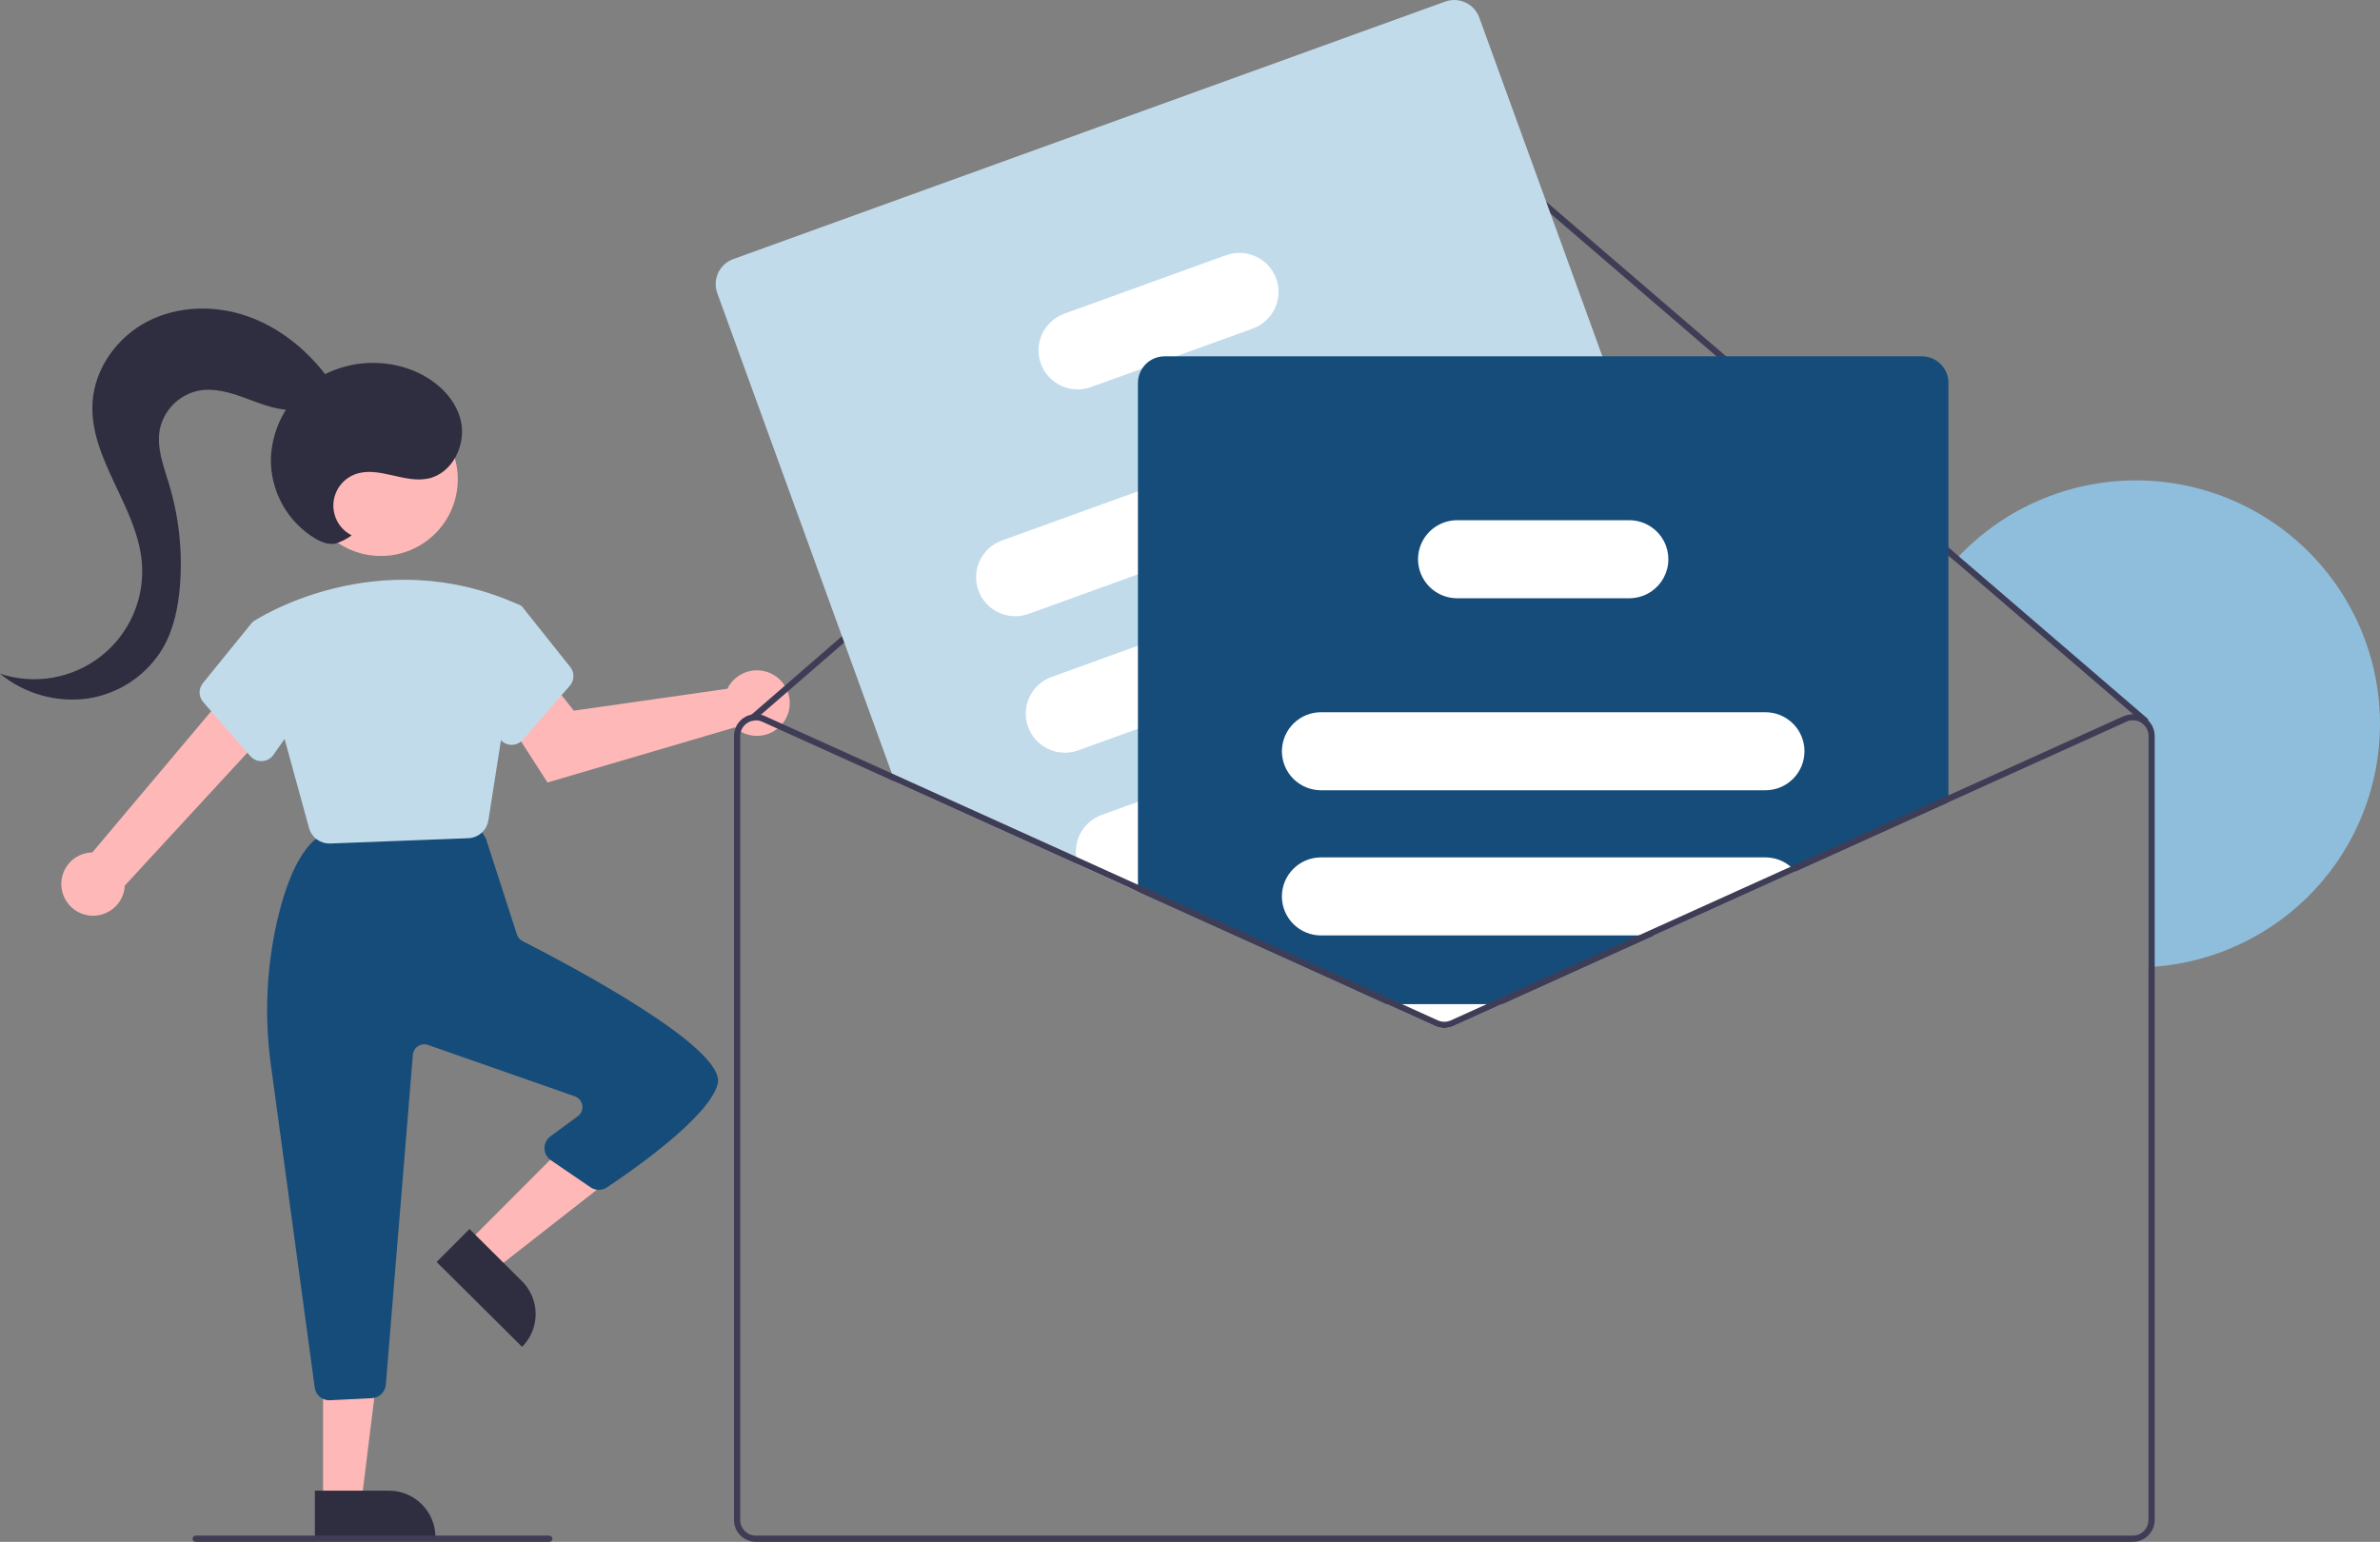 <svg width="534" height="346" viewBox="0 0 534 346" fill="none" xmlns="http://www.w3.org/2000/svg">
<rect x="0" y="0" width="534" height="346" fill="#808080" stroke="none"/>
<g clip-path="url(#clip0_7_94)">
<path d="M534 162.446C534.001 176.211 528.795 189.47 519.423 199.571C510.05 209.673 497.203 215.872 483.448 216.931C482.984 216.966 482.514 217.001 482.043 217.022V165.157C482.044 164.639 481.928 164.127 481.705 163.659C481.481 163.191 481.155 162.779 480.752 162.453C480.705 162.405 480.653 162.363 480.597 162.327C480.546 162.285 480.492 162.248 480.435 162.215C479.942 161.898 479.377 161.709 478.792 161.667C478.207 161.624 477.621 161.728 477.086 161.969L476.504 160.694C477.141 160.405 477.833 160.254 478.533 160.253L438.54 125.875C438.849 125.525 439.172 125.181 439.495 124.838C447.034 116.908 456.784 111.416 467.484 109.071C478.185 106.727 489.343 107.639 499.519 111.688C509.695 115.737 518.42 122.738 524.566 131.787C530.713 140.835 533.999 151.515 534 162.446Z" fill="#8FBEDC"/>
<path d="M13.887 199.707C13.688 198.693 13.714 197.648 13.964 196.646C14.214 195.643 14.681 194.707 15.332 193.904C15.983 193.101 16.803 192.45 17.734 191.997C18.665 191.545 19.683 191.301 20.719 191.284L52.288 153.786L60.169 163.841L27.996 198.739C27.91 200.476 27.188 202.121 25.967 203.363C24.746 204.605 23.111 205.357 21.372 205.476C19.633 205.595 17.911 205.074 16.531 204.011C15.151 202.948 14.21 201.416 13.887 199.707Z" fill="#FFB8B8"/>
<path d="M163.795 153.554C163.574 153.873 163.379 154.209 163.211 154.558L128.741 159.475L123.507 152.844L112.445 159.418L122.843 175.594L164.883 163.229C165.992 164.231 167.381 164.872 168.864 165.067C170.348 165.262 171.856 165.002 173.188 164.322C174.52 163.641 175.612 162.572 176.32 161.256C177.028 159.941 177.318 158.442 177.152 156.958C176.985 155.474 176.369 154.076 175.387 152.949C174.404 151.823 173.102 151.022 171.652 150.653C170.202 150.283 168.674 150.363 167.27 150.881C165.867 151.399 164.655 152.332 163.795 153.554Z" fill="#FFB8B8"/>
<path d="M104.915 278.841L111.015 284.901L137.345 264.309L128.342 255.365L104.915 278.841Z" fill="#FFB8B8"/>
<path d="M117.139 302.24L97.968 283.194L105.343 275.803L117.107 287.491C118.08 288.457 118.852 289.605 119.38 290.87C119.908 292.134 120.181 293.489 120.184 294.859C120.187 296.229 119.92 297.586 119.397 298.852C118.875 300.119 118.107 301.27 117.139 302.24Z" fill="#2F2E41"/>
<path d="M72.491 336.969H81.099L85.193 303.84H72.489L72.491 336.969Z" fill="#FFB8B8"/>
<path d="M97.7 344.944L70.647 344.945L70.647 334.516L87.247 334.515C88.62 334.515 89.979 334.784 91.247 335.308C92.516 335.833 93.668 336.601 94.638 337.569C95.609 338.538 96.379 339.687 96.904 340.953C97.43 342.218 97.7 343.574 97.7 344.944Z" fill="#2F2E41"/>
<path d="M70.62 311.382L60.815 239.23C59.281 228.326 59.757 217.234 62.22 206.501C64.232 197.876 66.95 191.901 70.299 188.744C70.828 188.249 71.504 187.941 72.225 187.866L104.598 184.501C105.221 184.438 105.85 184.552 106.411 184.832C106.971 185.111 107.441 185.544 107.764 186.08L108.828 187.85C108.958 188.065 109.062 188.293 109.139 188.532L115.983 209.704C116.086 210.023 116.25 210.32 116.468 210.576C116.686 210.831 116.953 211.041 117.253 211.193C128.029 216.683 163.034 235.215 161.03 243.21C159.148 250.723 141.526 262.904 136.17 266.458C135.624 266.821 134.982 267.013 134.326 267.008C133.67 267.003 133.03 266.802 132.491 266.43L123.6 260.36C123.166 260.064 122.809 259.668 122.559 259.206C122.31 258.744 122.175 258.229 122.166 257.704C122.157 257.179 122.274 256.66 122.507 256.189C122.74 255.719 123.082 255.311 123.506 254.999L129.637 250.492C130.012 250.216 130.305 249.843 130.484 249.413C130.662 248.984 130.72 248.513 130.651 248.054C130.582 247.594 130.389 247.161 130.092 246.803C129.794 246.444 129.405 246.173 128.965 246.019L96.037 234.491C95.667 234.361 95.273 234.318 94.883 234.364C94.495 234.411 94.121 234.546 93.793 234.759C93.464 234.972 93.189 235.257 92.988 235.593C92.787 235.928 92.666 236.306 92.634 236.695L86.563 310.739C86.496 311.533 86.143 312.276 85.569 312.83C84.996 313.384 84.241 313.713 83.443 313.754L74.049 314.223C73.992 314.226 73.935 314.227 73.879 314.227C73.082 314.23 72.311 313.943 71.71 313.419C71.11 312.895 70.723 312.171 70.62 311.382Z" fill="#154C79"/>
<path d="M85.466 124.764C94.99 124.764 102.711 117.06 102.711 107.557C102.711 98.054 94.99 90.35 85.466 90.35C75.942 90.35 68.222 98.054 68.222 107.557C68.222 117.06 75.942 124.764 85.466 124.764Z" fill="#FFB8B8"/>
<path d="M69.337 185.796L56.644 139.582L56.861 139.436C57.134 139.252 84.494 121.225 116.527 135.753L117.108 136.085L109.586 184.052C109.422 185.147 108.881 186.15 108.055 186.889C107.229 187.628 106.17 188.056 105.062 188.099L74.11 189.287C74.048 189.289 73.986 189.291 73.924 189.291C72.88 189.293 71.865 188.952 71.036 188.32C70.207 187.688 69.61 186.801 69.337 185.796Z" fill="#C2DBEB"/>
<path d="M56.16 169.668L45.588 157.537C45.079 156.954 44.792 156.211 44.779 155.438C44.765 154.665 45.025 153.912 45.514 153.311L56.566 139.688L65.049 141.997L69.547 157.706L61.346 169.396C61.06 169.807 60.684 170.146 60.246 170.388C59.807 170.63 59.32 170.769 58.819 170.794C58.76 170.797 58.701 170.798 58.643 170.798C58.172 170.799 57.706 170.699 57.278 170.504C56.849 170.309 56.468 170.024 56.16 169.668Z" fill="#C2DBEB"/>
<path d="M114.623 167.141C114.122 167.116 113.634 166.977 113.196 166.735C112.758 166.493 112.382 166.154 112.096 165.743L103.895 154.053L107.839 137.517L115.651 135.391L117.108 136.085L127.928 149.658C128.417 150.259 128.677 151.012 128.663 151.785C128.649 152.558 128.363 153.301 127.854 153.884L117.282 166.015C116.974 166.371 116.593 166.656 116.164 166.851C115.736 167.046 115.27 167.146 114.799 167.145C114.741 167.145 114.682 167.144 114.623 167.141Z" fill="#C2DBEB"/>
<path d="M482.043 161.724C482.049 161.898 481.989 162.069 481.874 162.2C481.753 162.342 481.581 162.429 481.395 162.443C481.21 162.458 481.026 162.398 480.884 162.277L478.532 160.253L438.54 125.875L326.369 29.439C325.729 28.892 324.914 28.593 324.072 28.594C323.229 28.595 322.415 28.897 321.777 29.446L170.723 160.393L169.361 161.57C169.308 161.616 169.249 161.654 169.185 161.682C169.073 161.732 168.949 161.751 168.827 161.738C168.652 161.719 168.489 161.637 168.371 161.507C168.31 161.438 168.263 161.358 168.233 161.271C168.203 161.184 168.191 161.092 168.197 161C168.203 160.908 168.227 160.818 168.267 160.736C168.308 160.653 168.365 160.58 168.434 160.519L168.623 160.351L320.857 28.388C321.752 27.621 322.891 27.199 324.07 27.196C325.249 27.194 326.391 27.611 327.288 28.374L439.494 124.838L481.797 161.213C481.871 161.276 481.931 161.355 481.973 161.443C482.016 161.531 482.039 161.626 482.043 161.724Z" fill="#3F3D56"/>
<path d="M396.757 182.413L394.91 177.34L388.549 159.826L374.844 122.113L359.523 79.959L331.895 3.924C331.352 2.441 330.243 1.233 328.81 0.565C327.377 -0.104 325.737 -0.178 324.249 0.358L164.509 58.149C163.023 58.69 161.812 59.797 161.142 61.227C160.472 62.657 160.398 64.294 160.936 65.779L200.107 173.571L200.774 175.414L241.89 194.007L253.447 199.234L255.322 200.081L304.253 222.213L306.148 221.526L338.242 209.918L386.653 192.403L393.176 190.042C394.663 189.502 395.875 188.395 396.546 186.965C397.217 185.535 397.293 183.898 396.757 182.413Z" fill="#C2DBEB"/>
<path d="M329.774 92.625C328.977 90.443 327.346 88.665 325.237 87.681C323.129 86.698 320.715 86.588 318.526 87.378L255.321 110.252L224.8 121.293C223.716 121.684 222.719 122.285 221.868 123.061C221.016 123.836 220.326 124.772 219.837 125.814C219.347 126.856 219.069 127.984 219.017 129.133C218.965 130.282 219.14 131.431 219.533 132.513C219.926 133.594 220.529 134.588 221.307 135.437C222.086 136.286 223.024 136.974 224.069 137.461C225.113 137.948 226.244 138.225 227.396 138.276C228.548 138.327 229.699 138.15 230.782 137.757L255.321 128.881L324.515 103.849C326.702 103.053 328.484 101.425 329.47 99.322C330.456 97.218 330.565 94.809 329.774 92.625Z" fill="white"/>
<path d="M340.903 123.255C340.106 121.073 338.475 119.295 336.366 118.311C334.258 117.327 331.844 117.218 329.655 118.007L318.948 121.882L255.322 144.903L235.929 151.916C233.743 152.709 231.961 154.336 230.975 156.439C229.99 158.543 229.882 160.95 230.675 163.133C231.467 165.316 233.096 167.095 235.203 168.08C237.31 169.066 239.723 169.176 241.911 168.387L255.322 163.532L335.645 134.471C335.827 134.408 336.002 134.331 336.178 134.254C338.217 133.361 339.84 131.728 340.718 129.686C341.595 127.643 341.661 125.344 340.903 123.255Z" fill="white"/>
<path d="M352.15 154.207C351.355 152.025 349.725 150.247 347.618 149.263C345.51 148.28 343.098 148.17 340.91 148.959L310.88 159.826L287.633 168.24L255.321 179.925L247.177 182.875C245.294 183.559 243.703 184.864 242.665 186.574C241.626 188.283 241.204 190.295 241.468 192.277C241.549 192.866 241.69 193.446 241.89 194.007L253.446 199.234L255.321 198.554H255.335L313.969 177.34L346.891 165.43C349.08 164.637 350.863 163.009 351.849 160.904C352.835 158.8 352.943 156.391 352.15 154.207Z" fill="white"/>
<path d="M286.341 62.514C285.545 60.332 283.913 58.554 281.804 57.57C279.696 56.586 277.283 56.477 275.093 57.266L238.794 70.395C236.607 71.188 234.825 72.815 233.84 74.919C232.854 77.022 232.746 79.43 233.539 81.612C234.332 83.795 235.961 85.575 238.068 86.56C240.175 87.545 242.587 87.655 244.776 86.866L256.263 82.712L263.866 79.958L281.083 73.73C283.269 72.937 285.051 71.31 286.037 69.207C287.023 67.104 287.132 64.697 286.341 62.514Z" fill="white"/>
<path d="M431.202 79.959H261.289C260.287 79.96 259.301 80.212 258.423 80.693C257.544 81.175 256.801 81.869 256.262 82.712C255.646 83.666 255.319 84.778 255.321 85.913V200.081L304.252 222.213L311.147 225.331L322.037 230.256C322.674 230.543 323.366 230.692 324.066 230.692C324.766 230.692 325.458 230.543 326.095 230.256L336.985 225.331L371.066 209.918L402.83 195.549L437.17 180.024V85.913C437.169 84.334 436.54 82.82 435.421 81.704C434.302 80.587 432.785 79.96 431.202 79.959Z" fill="#154C79"/>
<path d="M396.096 159.825H296.395C294.128 159.827 291.95 160.704 290.316 162.272C288.683 163.841 287.721 165.979 287.633 168.24C287.621 168.354 287.616 168.468 287.619 168.583C287.622 170.904 288.548 173.13 290.193 174.772C291.838 176.413 294.069 177.337 296.395 177.34H396.096C398.424 177.34 400.656 176.418 402.302 174.775C403.948 173.133 404.873 170.905 404.873 168.583C404.873 166.26 403.948 164.033 402.302 162.39C400.656 160.748 398.424 159.825 396.096 159.825Z" fill="white"/>
<path d="M401.777 194.491C400.195 193.14 398.179 192.399 396.097 192.403H296.396C294.068 192.403 291.836 193.325 290.19 194.968C288.544 196.61 287.619 198.838 287.619 201.16C287.619 203.483 288.544 205.71 290.19 207.353C291.836 208.995 294.068 209.918 296.396 209.918H371.066L402.83 195.548C402.51 195.167 402.157 194.813 401.777 194.491Z" fill="white"/>
<path d="M311.147 225.331L322.037 230.256C322.675 230.543 323.367 230.692 324.066 230.692C324.766 230.692 325.458 230.543 326.096 230.256L336.985 225.331H311.147Z" fill="white"/>
<path d="M373.797 122.491C373.179 120.805 372.057 119.349 370.583 118.321C369.109 117.292 367.353 116.74 365.554 116.739H326.938C325.252 116.741 323.602 117.226 322.185 118.138C320.768 119.05 319.644 120.35 318.948 121.882C318.427 123.016 318.159 124.249 318.161 125.497C318.164 127.818 319.09 130.044 320.735 131.685C322.381 133.327 324.611 134.251 326.938 134.254H365.554C366.966 134.254 368.357 133.914 369.609 133.263C370.862 132.613 371.938 131.67 372.747 130.515C373.556 129.361 374.074 128.028 374.257 126.632C374.44 125.235 374.282 123.814 373.797 122.491Z" fill="white"/>
<path d="M367.66 209.918L333.579 225.331L325.512 228.981C325.058 229.185 324.565 229.291 324.066 229.291C323.567 229.291 323.074 229.185 322.619 228.981L314.552 225.331H311.147L322.037 230.256C322.674 230.543 323.366 230.692 324.066 230.692C324.766 230.692 325.457 230.543 326.095 230.256L336.985 225.331L371.066 209.918H367.66ZM367.66 209.918L333.579 225.331L325.512 228.981C325.058 229.185 324.565 229.291 324.066 229.291C323.567 229.291 323.074 229.185 322.619 228.981L314.552 225.331H311.147L322.037 230.256C322.674 230.543 323.366 230.692 324.066 230.692C324.766 230.692 325.457 230.543 326.095 230.256L336.985 225.331L371.066 209.918H367.66ZM367.66 209.918L333.579 225.331L325.512 228.981C325.058 229.185 324.565 229.291 324.066 229.291C323.567 229.291 323.074 229.185 322.619 228.981L314.552 225.331H311.147L322.037 230.256C322.674 230.543 323.366 230.692 324.066 230.692C324.766 230.692 325.457 230.543 326.095 230.256L336.985 225.331L371.066 209.918H367.66ZM482.043 161.724C481.784 161.467 481.499 161.237 481.193 161.038C480.504 160.591 479.712 160.326 478.892 160.266C478.072 160.206 477.251 160.353 476.503 160.694L401.777 194.491L367.66 209.918L333.579 225.331L325.512 228.981C325.058 229.185 324.565 229.291 324.066 229.291C323.567 229.291 323.074 229.185 322.619 228.981L314.552 225.331L306.148 221.526L255.335 198.554L255.321 198.547L241.468 192.277L200.107 173.571L171.629 160.694C171.339 160.561 171.035 160.46 170.723 160.393C170.035 160.222 169.317 160.207 168.623 160.351C167.513 160.578 166.515 161.18 165.797 162.055C165.08 162.931 164.687 164.026 164.685 165.157V341.096C164.686 342.396 165.204 343.643 166.126 344.562C167.047 345.482 168.296 345.999 169.599 346H478.532C479.835 345.999 481.085 345.482 482.006 344.562C482.927 343.643 483.446 342.396 483.447 341.096V165.157C483.449 163.873 482.945 162.64 482.043 161.724ZM482.043 341.096C482.042 342.025 481.673 342.916 481.014 343.573C480.356 344.229 479.463 344.599 478.532 344.599H169.599C168.668 344.599 167.776 344.229 167.117 343.573C166.459 342.916 166.089 342.025 166.089 341.096V165.157C166.089 164.572 166.236 163.996 166.517 163.482C166.798 162.968 167.204 162.532 167.697 162.215C168.044 161.993 168.426 161.832 168.827 161.738C168.945 161.713 169.065 161.694 169.185 161.682C169.322 161.662 169.461 161.653 169.599 161.654C170.099 161.655 170.592 161.762 171.046 161.969L200.773 175.414L241.89 194.007L253.447 199.234L255.321 200.081L304.252 222.213L311.147 225.331L322.037 230.256C322.674 230.543 323.366 230.692 324.066 230.692C324.766 230.692 325.457 230.543 326.095 230.256L336.985 225.331L371.066 209.918L402.83 195.549L477.086 161.969C477.62 161.728 478.207 161.624 478.792 161.667C479.377 161.709 479.942 161.898 480.435 162.215C480.492 162.248 480.545 162.285 480.596 162.327C480.653 162.363 480.704 162.405 480.751 162.453C481.155 162.779 481.48 163.191 481.704 163.659C481.928 164.127 482.043 164.639 482.043 165.157L482.043 341.096ZM367.66 209.918L333.579 225.331L325.512 228.981C325.058 229.185 324.565 229.291 324.066 229.291C323.567 229.291 323.074 229.185 322.619 228.981L314.552 225.331H311.147L322.037 230.256C322.674 230.543 323.366 230.692 324.066 230.692C324.766 230.692 325.457 230.543 326.095 230.256L336.985 225.331L371.066 209.918H367.66ZM367.66 209.918L333.579 225.331L325.512 228.981C325.058 229.185 324.565 229.291 324.066 229.291C323.567 229.291 323.074 229.185 322.619 228.981L314.552 225.331H311.147L322.037 230.256C322.674 230.543 323.366 230.692 324.066 230.692C324.766 230.692 325.457 230.543 326.095 230.256L336.985 225.331L371.066 209.918H367.66ZM253.447 199.234L255.321 200.081V198.554L253.447 199.234ZM367.66 209.918L333.579 225.331L325.512 228.981C325.058 229.185 324.565 229.291 324.066 229.291C323.567 229.291 323.074 229.185 322.619 228.981L314.552 225.331H311.147L322.037 230.256C322.674 230.543 323.366 230.692 324.066 230.692C324.766 230.692 325.457 230.543 326.095 230.256L336.985 225.331L371.066 209.918H367.66Z" fill="#3F3D56"/>
<path d="M123.24 346H43.9C43.714 346 43.536 345.926 43.404 345.795C43.272 345.663 43.198 345.485 43.198 345.299C43.198 345.114 43.272 344.935 43.404 344.804C43.536 344.673 43.714 344.599 43.9 344.599H123.24C123.426 344.599 123.605 344.673 123.736 344.804C123.868 344.935 123.942 345.114 123.942 345.299C123.942 345.485 123.868 345.663 123.736 345.795C123.605 345.926 123.426 346 123.24 346Z" fill="#3F3D56"/>
<path d="M78.91 120.141C77.615 119.485 76.538 118.469 75.809 117.215C75.081 115.961 74.732 114.523 74.806 113.075C74.879 111.628 75.372 110.233 76.224 109.059C77.075 107.885 78.25 106.982 79.605 106.46C84.809 104.456 90.642 108.546 96.097 107.383C101.534 106.224 104.679 99.739 103.381 94.345C102.084 88.951 97.36 84.888 92.152 82.947C88.751 81.683 85.108 81.199 81.493 81.529C77.879 81.86 74.385 82.997 71.27 84.857C68.188 86.772 65.621 89.409 63.792 92.538C61.963 95.668 60.928 99.196 60.777 102.816C60.707 106.439 61.594 110.017 63.349 113.189C65.105 116.361 67.667 119.015 70.778 120.885C72.165 121.682 73.778 122.322 75.337 121.963C76.618 121.548 77.823 120.933 78.91 120.141Z" fill="#2F2E41"/>
<path d="M73.321 84.438C68.733 78.365 62.538 73.376 55.33 70.902C48.123 68.429 39.886 68.627 33.116 72.123C26.347 75.618 21.298 82.561 20.771 90.148C19.894 102.776 30.708 113.51 31.818 126.12C32.17 130.117 31.52 134.138 29.926 137.822C28.332 141.506 25.846 144.736 22.69 147.222C19.534 149.708 15.807 151.372 11.846 152.063C7.885 152.754 3.814 152.452 0 151.182C2.717 153.414 5.867 155.061 9.252 156.019C12.637 156.978 16.185 157.228 19.671 156.753C23.152 156.232 26.473 154.944 29.394 152.983C32.314 151.022 34.76 148.438 36.555 145.416C38.989 141.197 39.989 136.296 40.377 131.443C40.986 123.77 40.161 116.051 37.942 108.679C36.729 104.657 35.084 100.517 35.853 96.388C36.292 94.24 37.353 92.268 38.905 90.717C40.458 89.165 42.432 88.104 44.584 87.663C48.062 87.013 51.618 88.072 54.939 89.291C58.26 90.51 61.608 91.92 65.145 92.001C68.683 92.082 72.535 90.466 73.903 87.209L73.321 84.438Z" fill="#2F2E41"/>
</g>
<defs>
<clipPath id="clip0_7_94">
<rect width="534" height="346" fill="white"/>
</clipPath>
</defs>
</svg>
